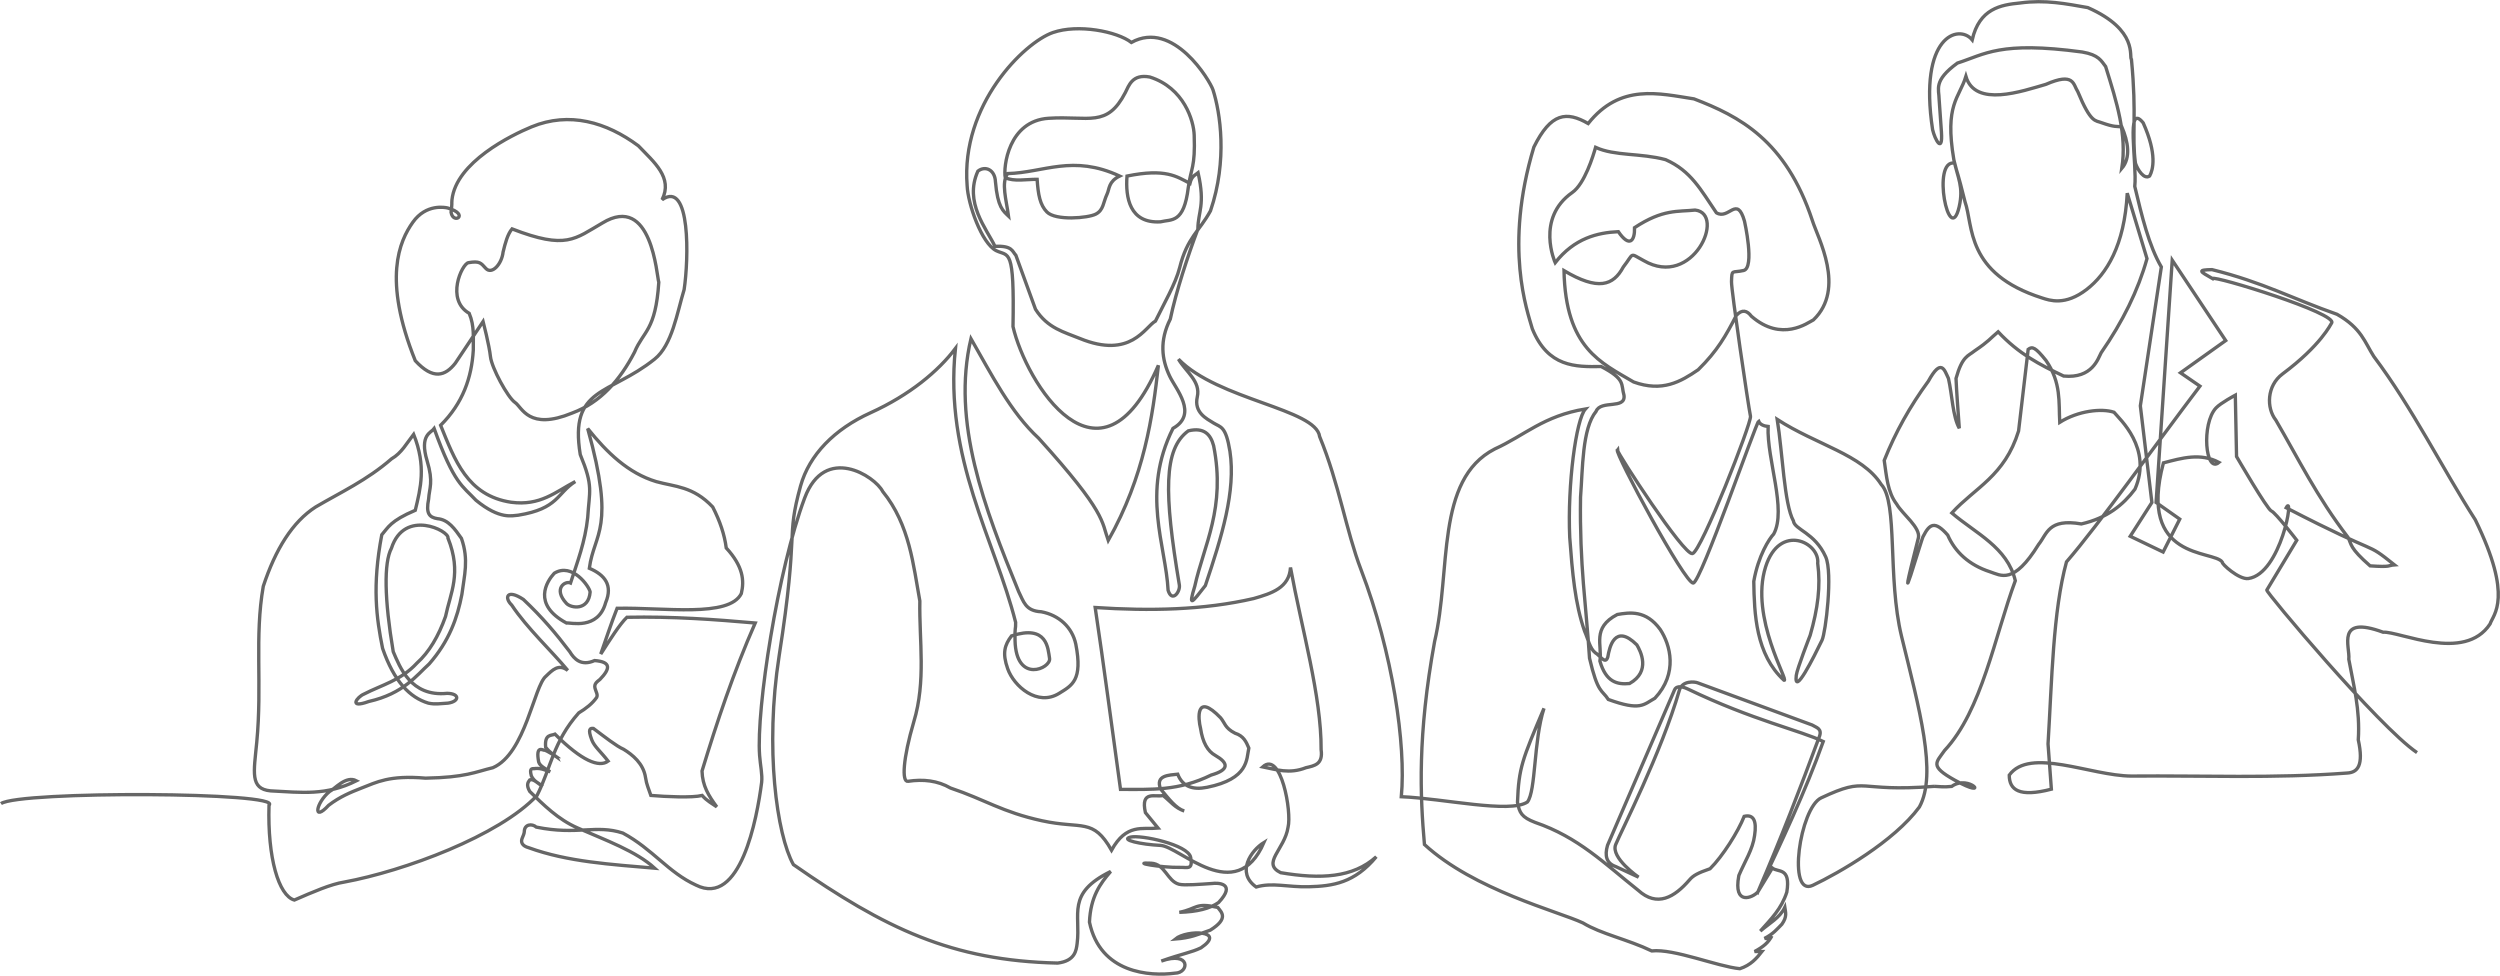 <?xml version="1.0" encoding="UTF-8" standalone="no"?>
<!-- Created with Inkscape (http://www.inkscape.org/) -->

<svg xmlns:dc="http://purl.org/dc/elements/1.1/" xmlns:cc="http://creativecommons.org/ns#" xmlns:rdf="http://www.w3.org/1999/02/22-rdf-syntax-ns#" xmlns:svg="http://www.w3.org/2000/svg" xmlns="http://www.w3.org/2000/svg" xmlns:sodipodi="http://sodipodi.sourceforge.net/DTD/sodipodi-0.dtd" xmlns:inkscape="http://www.inkscape.org/namespaces/inkscape" width="244.244mm" height="95.328mm" viewBox="0 0 244.244 95.328" version="1.1" id="svg2084" inkscape:version="1.0.1 (3bc2e813f5, 2020-09-07)" sodipodi:docname="svg-1024+.svg">
  <defs id="defs2078" />
  <sodipodi:namedview id="base" pagecolor="#ffffff" bordercolor="#666666" borderopacity="1.0" inkscape:pageopacity="0.0" inkscape:pageshadow="2" inkscape:zoom="0.35" inkscape:cx="584.42131" inkscape:cy="497.28941" inkscape:document-units="mm" inkscape:current-layer="layer1" inkscape:document-rotation="0" showgrid="false" inkscape:window-width="1512" inkscape:window-height="1040" inkscape:window-x="2198" inkscape:window-y="57" inkscape:window-maximized="0" />
  <g inkscape:label="Layer 1" inkscape:groupmode="layer" id="layer1" transform="translate(48.795,-16.592)">
    <path id="path839-0" style="display:inline;fill:none;stroke:#666;stroke-width:0.329;stroke-linecap:butt;stroke-linejoin:miter;stroke-miterlimit:4;stroke-dasharray:none;stroke-opacity:1" d="m 122.946,103.726 c 2.306,-4.869 4.668,-9.873 6.387,-14.69 -2.154,-1.058 -6.9,-2.08 -13.226,-5.126 -0.712,-0.343 -1.181,-0.264 -1.311,0.097 l -6.539,15.169 c -0.303,1.033 -0.099,1.762 0.798,2.076 l 2.235,1.038 c 0,0 -2.762,-1.902 -2.235,-3.193 0.494,-1.21 4.459,-8.964 6.22,-15.069 0.283,-0.981 1.522,-0.829 1.774,-0.729 l 11.191,4.121 c 0.409,0.259 1.041,0.343 0.691,1.195 -1.856,5.016 -3.71,9.837 -5.984,15.113 z M -48.7,95.104 c 1.777,-1.25 27.708,-1.145 26.186,0.16 -0.149,5.156 0.943,8.822 2.475,9.261 1.797,-0.784 3.588,-1.561 4.87,-1.756 5.847,-1.079 15.155,-4.524 18.841,-8.463 1.357,-2.688 1.577,-5.257 4.072,-8.063 0.702,-0.423 1.326,-0.902 1.756,-1.517 0.122,-0.276 -0.046,-0.484 -0.16,-0.878 -0.137,-0.476 0.256,-0.685 0.479,-0.878 0.997,-1.032 1.138,-1.715 -0.522,-1.843 -1.321,0.585 -2.004,-0.16 -2.432,-0.871 -1.333,-1.757 -2.67,-3.35 -4.531,-5.104 -1.632,-1.071 -1.881,-0.156 -1.137,0.554 1.5,2.256 3.931,4.514 5.477,6.382 -0.894,-0.679 -1.504,-0.034 -2.124,0.564 -1.183,0.941 -1.994,7.555 -5.189,8.942 -1.72,0.415 -2.659,0.951 -6.58,1.022 -3.56,-0.304 -4.773,0.397 -6.274,0.974 -1.047,0.409 -2.096,0.838 -3.193,1.677 -1.585,1.72 -1.255,-0.238 0.085,-1.345 0.524,-0.256 1.602,-1.589 2.629,-1.05 -2.972,1.476 -5.314,1.142 -8.398,0.985 -2.014,-0.198 -1.622,-1.814 -1.342,-4.738 0.542,-5.664 -0.228,-10.317 0.639,-15.249 1.196,-3.631 2.859,-6.296 5.109,-7.744 2.484,-1.459 4.995,-2.6 7.425,-4.71 0.967,-0.553 1.494,-1.54 2.156,-2.395 1.245,3.116 0.68,5.258 0.16,7.425 -2.443,1.039 -2.65,1.68 -3.273,2.395 -0.953,5 -0.519,8.157 0.08,11.097 1.116,3.23 2.66,4.804 4.471,5.349 0.695,0.147 1.157,0.036 1.916,0 1.108,-0.154 1.197,-0.936 -0.08,-0.958 -3.567,0.361 -4.621,-2.584 -5.269,-4.072 -0.862,-5.12 -0.924,-8.69 -0.175,-10.099 1.262,-3.926 5.684,-1.695 5.524,-0.998 1.371,3.429 0.238,5.349 -0.239,7.664 -0.69,1.939 -1.606,3.484 -2.794,4.551 -1.554,1.696 -3.433,2.125 -5.189,3.034 -0.634,0.265 -1.565,1.458 0.479,0.719 3.41,-0.771 4.686,-2.573 5.908,-3.672 1.958,-2.236 2.759,-4.505 3.193,-6.786 0.233,-1.863 0.697,-3.368 -0.042,-5.48 -0.637,-0.905 -1.277,-1.841 -2.345,-1.925 -0.809,-0.132 -1.139,-0.516 -0.862,-1.911 0.065,-1.079 0.493,-1.621 -0.148,-3.744 -0.766,-2.541 0.399,-2.746 0.692,-3.14 1.958,5.436 2.778,5.592 4.083,6.997 2.36,1.931 3.549,1.488 4.13,1.459 3.93,-0.633 3.771,-2.143 5.575,-3.289 -1.959,1.031 -3.428,2.4 -6.265,2.025 -4.303,-0.647 -5.524,-4.165 -6.894,-7.518 2.173,-2.157 3.033,-4.659 3.193,-7.345 -0.02,-1.176 0.134,-2.318 -0.399,-3.593 -2.322,-1.341 -0.717,-4.822 -0.08,-4.95 1.105,-0.187 1.214,0.025 1.7,0.557 0.591,0.646 1.565,-0.416 1.689,-1.596 0.213,-0.889 0.444,-1.748 0.875,-2.262 5.324,2.06 6.123,0.98 8.823,-0.573 4.853,-2.96 5.31,5.19 5.515,5.791 -0.311,4.752 -1.511,4.741 -2.372,6.826 -1.408,2.716 -3.309,4.913 -6.091,5.947 -4.255,1.751 -4.885,-0.563 -5.588,-1.038 C 0.813,55.429 -0.766,52.523 -0.879,51.434 -0.992,50.345 -1.597,48.001 -1.597,48.001 l -2.714,4.072 c -0.976,1.244 -2.154,1.671 -3.912,-0.24 -3.21,-7.994 -1.541,-11.695 -0.238,-13.528 1.303,-1.833 3.164,-1.45 3.407,-1.393 2.201,0.637 0.531,1.667 0.328,0.424 0.123,-1.063 0.046,-0.684 0.087,-1.219 0.394,-3.683 5.825,-6.326 7.775,-7.131 3.697,-1.525 7.318,-0.459 10.436,1.85 1.514,1.592 3.404,3.1 2.315,5.269 2.815,-1.983 2.602,5.851 2.156,8.782 -0.693,2.267 -1.164,5.413 -2.883,6.79 -4.446,3.563 -8.344,2.681 -7.266,9.32 1.312,3.169 0.885,3.527 0.728,6.163 -0.247,2.36 -1.012,4.336 -1.677,6.387 -0.531,-0.235 -1.728,0.552 -0.399,1.996 0.44,0.468 2.169,0.753 2.315,-1.118 -0.08,-0.521 -1.741,-2.915 -3.508,-1.827 -0.725,0.792 -2.19,3.035 1.193,4.861 0.372,-0.068 3.094,0.725 3.832,-1.996 0.713,-1.704 -0.077,-2.701 -1.597,-3.353 0.474,-3.513 2.605,-3.762 -0.16,-13.652 1.883,2.355 3.962,4.363 6.706,5.189 1.813,0.508 3.584,0.439 5.509,2.475 0.714,1.388 1.157,2.723 1.322,4.004 1.655,1.802 1.778,3.188 1.472,4.458 -1.199,2.378 -7.515,1.342 -12.135,1.437 -0.622,1.581 -1.071,2.987 -1.597,4.471 0.915,-1.425 1.847,-2.911 2.555,-3.593 4.519,-0.09 8.551,0.214 12.534,0.559 -2.118,4.824 -3.73,9.645 -5.195,14.464 0.039,1.438 0.64,2.411 1.443,3.499 -0.482,-0.339 -0.981,-0.595 -1.429,-1.112 -0.972,0.24 -3.542,0.119 -5.011,-0.004 C 14.567,93.606 14.379,93.28 14.272,92.559 14.066,91.172 12.986,90.324 12.136,89.798 11.441,89.5 10.268,88.572 9.18,87.759 c -0.312,-0.031 -0.577,0.012 -0.16,1.118 0.265,0.675 0.867,1.13 1.597,2.076 -0.888,0.65 -2.557,-0.012 -5.189,-2.635 -0.367,0.163 -1.037,-0.034 -0.914,1.277 0.424,0.547 0.855,0.785 1.314,1.118 -1.33e-4,-0.02 -1.242,-0.842 -1.409,-0.819 -0.167,0.023 -0.911,-0.576 -0.587,1.139 0.114,0.407 0.682,0.66 1.118,0.958 -0.457,-0.128 -0.807,-0.366 -1.437,-0.319 -0.231,0.068 -0.642,-0.176 -0.399,0.719 0.275,0.578 0.741,0.702 1.118,1.038 -0.433,-0.254 -0.916,-0.799 -1.277,-0.639 -0.184,0.243 -0.349,0.499 0,1.118 1.349,1.313 2.781,2.745 4.655,3.562 2.798,1.22 5.746,2.289 7.559,3.942 -4.23,-0.368 -8.512,-0.617 -12.295,-1.996 -0.662,-0.176 -0.828,-0.546 -0.641,-0.967 0.061,-0.138 0.192,-0.44 0.193,-0.602 0.006,-0.74 0.754,-0.818 1.174,-0.449 4.044,0.823 5.812,-0.279 8.455,0.581 2.931,1.579 4.431,3.847 7.148,5.085 4.33,2.181 5.956,-6.474 6.413,-10.045 0.082,-0.759 -0.126,-1.622 -0.2,-2.611 -0.337,-4.521 1.776,-18.143 4.401,-25.162 1.975,-5.281 6.862,-2.14 7.626,-0.639 2.653,3.26 2.992,7.263 3.627,10.696 -0.068,3.93 0.619,7.806 -0.593,11.818 -1.048,3.56 -1.194,5.898 -0.566,5.803 1.489,-0.224 2.89,-0.074 4.155,0.656 3.429,1.152 5.026,2.346 8.948,3.2 3.922,0.854 4.973,-0.317 6.783,2.875 1.462,-2.643 3.017,-2.015 4.551,-2.156 l -1.24,-1.517 c -0.501,-2.236 0.995,-1.471 1.719,-1.676 0.719,0.565 1.161,1.219 2.075,1.515 -0.777,-0.214 -1.545,-1.22 -2.314,-2.154 -0.53,-1.35 0.828,-1.341 1.675,-1.438 0.467,1.183 1.434,1.573 2.876,1.278 4.08,-0.827 3.838,-2.741 4.072,-3.832 -0.252,-0.583 -0.481,-1.177 -1.357,-1.456 -0.988,-0.506 -0.976,-1 -1.398,-1.499 -2.46,-2.547 -2.202,0.098 -1.959,1.043 0.203,1.362 0.693,2.221 1.44,2.631 1.317,0.755 1.366,1.409 -0.399,1.916 -3.195,1.564 -5.783,1.405 -8.863,1.402 -0.824,-5.927 -1.645,-12.233 -2.474,-17.768 5.338,0.349 10.557,0.262 15.488,-0.878 1.763,-0.505 3.48,-1.052 3.593,-3.034 1.094,6 3.024,12.57 2.992,17.8 0.204,1.441 -0.66,1.571 -1.475,1.76 -1.644,0.647 -2.901,0.18 -4.231,-0.08 1.788,-1.608 2.856,4.407 2.475,5.908 -0.334,2.171 -2.622,3.501 -0.721,4.431 3.877,0.65 7.07,0.509 9.343,-1.557 -2.124,2.562 -4.242,2.868 -6.586,2.93 -2.078,0.055 -3.552,-0.441 -5.15,0.024 -1.997,-1.416 -0.497,-3.578 0.764,-4.351 -2.752,6.332 -8.227,0.375 -10.122,0.287 -1.895,-0.088 -3.949,-0.549 -2.937,-0.806 1.013,-0.257 5.67,0.737 5.897,1.981 0.227,1.243 -0.293,0.955 -1.027,0.973 -1.836,0.045 -4.949,-0.513 -2.832,-0.408 1.364,0.068 1.573,1.749 2.714,2.053 0.511,0.136 2.106,0.005 3.231,-0.071 0.528,-0.075 2.443,-0.061 0.639,1.859 -0.835,0.592 -2.117,0.908 -3.832,0.958 1.781,-0.355 1.527,-0.988 3.752,-0.479 0.366,0.473 1.11,1.076 -0.734,2.223 -1.25,0.434 -1.904,0.748 -3.421,0.866 1.131,-0.93 5.064,-0.866 2.518,0.857 -0.987,0.474 -1.728,0.538 -3.884,1.296 2.907,-1.024 2.75,1.178 1.333,1.181 -2.434,0.318 -7.3,0.031 -8.346,-4.986 0.105,-2.467 1.046,-3.77 2.076,-4.95 -4.367,2.153 -2.911,4.148 -3.281,7.043 -0.085,0.666 -0.202,1.698 -1.901,1.906 C 44.194,110.456 37.657,107.287 28.718,101.061 27.093,98.159 25.918,89.667 27.324,80.675 29.311,67.966 27.944,69.412 29.421,64.057 c 0.854,-3.028 3.287,-5.531 6.837,-7.14 3.836,-1.739 6.626,-4.077 8.289,-6.281 -1.117,10.727 3.847,18.7 5.883,26.759 0.017,0.79 -0.095,0.354 -0.058,1.777 0.105,4.272 3.535,2.709 3.373,1.744 -0.162,-0.965 -0.2,-3.342 -3.717,-2.199 -0.67,0.891 -0.92,1.669 -0.371,3.215 0.605,1.706 2.908,3.717 5.03,2.395 1.238,-0.771 2.316,-1.259 1.621,-4.804 -0.347,-1.638 -1.633,-2.834 -3.371,-3.162 -1.577,-0.077 -1.731,-1.033 -2.212,-1.971 -3.338,-8.172 -6.569,-16.559 -4.661,-24.711 2.01,3.503 3.876,7.194 6.619,9.731 6.605,7.294 6.144,8.134 6.793,9.988 3.543,-6.292 4.347,-12.151 4.901,-17.116 -5.755,13.319 -12.955,1.655 -14.204,-3.782 0.143,-7.848 -0.426,-6.821 -1.631,-7.414 -1.444,-0.712 -2.776,-4.59 -2.85,-6.354 -0.628,-7.908 5.565,-13.981 8.375,-14.959 2.455,-0.855 6.261,-0.117 7.671,0.965 4.1,-2.259 7.681,3.743 7.974,4.637 0.705,2.187 1.439,6.874 -0.245,11.815 -1.11,2.038 -2.267,2.578 -3.014,5.556 -0.39,1.555 -1.56,3.566 -2.363,5.213 -1.02,0.566 -2.402,3.748 -7.392,1.699 -1.52,-0.625 -3.143,-0.987 -4.328,-2.853 l -1.916,-5.269 c -0.37,-0.403 -0.337,-0.949 -2.044,-0.88 -0.82,-1.715 -3.048,-4.29 -1.667,-7.344 0.711,-0.553 1.662,-0.156 1.715,1.038 0.214,2.516 0.758,2.854 1.277,3.353 -0.201,-1.516 -0.747,-3.291 -0.08,-4.151 3.562,-0.1 6.34,-1.89 10.937,0.24 -1.102,0.539 -0.99,1.257 -1.228,1.761 -0.387,0.818 -0.33,1.552 -1.094,1.954 -0.764,0.402 -3.928,0.664 -4.783,-0.202 -0.677,-0.686 -0.857,-1.686 -0.958,-3.193 -1.06,-0.007 -2.247,0.242 -3.114,-0.16 -0.198,-1.043 0.303,-5.555 4.24,-5.804 3.937,-0.25 5.703,0.954 7.493,-2.513 0.342,-0.663 0.667,-1.841 2.392,-1.518 3.345,1.059 4.292,4.277 4.335,5.678 0.12,3.166 -0.331,3.241 -0.577,5.116 -0.426,3.547 -1.643,3.083 -2.714,3.353 -3.022,0.185 -3.432,-2.379 -3.273,-4.471 3.774,-0.766 4.854,0.039 6.147,0.719 0.183,-0.749 0.51,-0.798 0.798,-1.038 0.721,3.204 -0.007,3.757 -0.023,5.509 -0.961,2.552 -2.141,6.131 -2.692,8.781 -1.073,2.127 -0.835,3.942 -0.065,5.571 0.61,1.292 2.806,3.71 0.326,5.108 -3.129,6.28 -0.698,11.436 -0.475,15.825 0.395,1.254 1.228,0.105 1.093,-0.558 -1.499,-8.944 -1.549,-13.254 0.881,-15.025 1.54,-0.367 2.176,0.341 2.472,1.453 1.211,6.08 -0.963,9.72 -1.839,13.721 -0.663,2.168 -0.273,1.62 1.031,-0.058 1.6,-4.771 2.992,-9.215 2.402,-13.115 -0.4,-2.495 -0.908,-2.338 -1.592,-2.761 -0.684,-0.423 -1.941,-1.03 -1.598,-2.554 0.343,-1.523 -1.075,-2.405 -1.838,-3.689 3.839,3.976 13.45,4.862 13.792,7.563 1.923,4.683 2.559,9.125 4.056,13.04 3.077,8.047 4.397,17.096 3.923,22.143 4.108,0.173 10.611,1.663 12.32,0.517 0.839,-1.083 0.595,-5.982 1.619,-9.151 -2.133,5.037 -2.462,5.8 -2.589,9.179 0.189,1.016 0.39,1.455 1.728,1.968 4.234,1.449 6.748,3.999 10.064,6.628 1.85,1.681 3.536,0.699 5.02,-1.024 0.357,-0.415 0.787,-0.66 2.003,-1.081 1.237,-1.224 2.747,-3.628 3.334,-5.117 0.92,-0.219 1.235,0.44 1.015,1.871 -0.172,1.355 -0.965,2.55 -1.538,3.907 -0.572,3.035 1.392,2.151 1.858,1.601 l 1.414,-2.324 c 0.572,0.448 1.81,-0.115 1.415,2.349 -0.537,1.655 -1.533,2.615 -2.59,3.808 0.837,-0.739 1.903,-1.284 2.395,-2.315 0.074,0.489 0.24,0.895 -0.285,1.639 -0.493,0.499 -0.839,0.948 -1.711,1.395 0.247,-0.05 0.571,0.198 0.719,-0.24 -0.329,0.637 -0.794,1.037 -1.677,1.517 h 0.718 c -0.527,0.672 -1.089,1.324 -2.156,1.677 -2.203,-0.216 -6.429,-1.971 -8.613,-1.738 -2.319,-1.117 -4.956,-1.657 -6.715,-2.732 -2.424,-1.138 -10.626,-3.2 -15.488,-7.664 -0.419,-4.742 -0.685,-10.641 0.991,-19.826 1.644,-6.936 0.036,-15.809 5.875,-18.814 2.921,-1.322 4.766,-3.239 8.862,-3.912 -0.921,1.017 -1.762,7.389 -1.534,12.551 0.256,3.431 0.512,6.47 1.454,9.164 0.328,0.731 0.508,1.691 1.042,2.104 0.474,0.259 0.981,1.218 1.227,0.405 0.151,-0.913 0.67,-3.328 2.835,-1.176 0.354,0.604 1.399,2.583 -0.713,3.777 -1.198,0.115 -2.3,-0.12 -2.896,-2.188 0.249,-1.567 -0.825,-3.239 1.694,-4.554 1.201,-0.206 2.801,-0.459 4.198,1.461 0.992,1.502 1.758,4.274 -0.52,6.718 -1.113,0.62 -1.389,1.269 -4.548,0.122 -0.634,-0.978 -1.025,-0.555 -1.839,-4.034 -0.32,-5.145 -0.985,-9.06 -0.878,-15.728 0.215,-2.755 0.151,-6.715 1.517,-8.383 0.454,-1.153 2.901,-0.157 2.73,-1.564 -0.315,-1.093 0.186,-1.557 -2.233,-2.821 -2.511,0.046 -5.197,0.061 -6.724,-3.679 -0.482,-1.723 -2.803,-7.963 0.15,-17.76 1.67,-3.372 3.198,-3.515 5.306,-2.301 3.133,-3.947 6.927,-2.928 10.342,-2.406 4.397,1.686 8.969,4.027 11.562,11.885 0.517,1.661 3.297,6.65 0.103,9.705 -0.547,0.273 -3.093,2.221 -6.058,-0.355 -0.43,-0.568 -0.91,-0.699 -1.474,-0.086 -1.01,1.969 -1.846,3.465 -3.725,5.311 -1.721,1.181 -3.516,2.208 -6.307,1.198 -3.189,-1.893 -6.646,-3.282 -6.806,-10.879 3.337,1.982 4.81,1.473 5.795,-0.357 1.09,-1.401 0.559,-1.397 1.997,-0.622 4.816,2.791 8.066,-4.599 5.022,-4.939 -1.685,0.179 -3.134,-0.117 -5.921,1.72 0.039,1.294 -0.496,1.982 -1.584,0.39 -2.035,0.095 -4.292,0.636 -6.168,3.031 0,0 -1.949,-4.323 1.67,-6.858 1.208,-0.846 2.043,-3.583 2.277,-4.41 1.878,0.868 4.388,0.541 6.841,1.203 2.487,1.097 3.435,2.951 4.962,5.189 1.224,0.743 2,-1.771 2.743,0.816 0,0 1.032,4.569 -0.088,4.824 -1.157,0.264 -1.142,-0.184 -1.18,1.106 -0.023,0.795 1.624,12.003 1.855,13.14 0.106,0.64 -4.809,13.209 -5.668,13.412 -0.842,0.2 -7.341,-9.804 -7.345,-10.139 -0.265,0.284 6.632,13.142 7.425,13.013 0.753,-0.122 6.12,-15.635 6.387,-15.807 0.138,0.347 0.554,0.479 0.922,0.516 -0.133,3.237 1.838,8.117 0.548,10.503 -0.443,0.466 -1.51,2.119 -1.948,4.629 0.047,3.161 0.197,7.151 2.954,9.66 0.557,0.215 -3.37,-6.134 -1.798,-11.083 1.375,-4.33 5.316,-2.376 5.09,-0.343 0.298,2.237 0.015,4.422 -0.737,7.034 0,0 -1.283,3.278 -1.357,3.912 -0.252,2.151 1.705,-1.763 2.515,-3.433 0.355,-0.732 1.067,-6.564 0.359,-8.143 -1.071,-2.391 -3.046,-2.638 -3.154,-3.513 -0.906,-1.669 -1.054,-6.63 -1.58,-9.913 3.841,2.488 8.3,3.425 10.157,6.35 1.656,1.745 0.597,9.128 1.988,14.844 1.707,7.017 3.523,13.43 1.741,16.671 -2.471,3.362 -7.869,6.444 -10.41,7.649 -2.541,1.205 -1.261,-7.567 0.816,-8.541 4.688,-2.198 3.275,-0.515 11.059,-1.127 m 0,0 c 0.53,0.014 0.866,0.094 1.689,0.008 1.727,-1.257 3.936,1.411 0.297,-0.617 -2.487,-1.386 -1.815,-1.701 -0.987,-2.897 3.643,-3.893 4.898,-11.159 6.91,-16.585 -0.775,-3.277 -3.88,-4.622 -6.203,-6.616 2.263,-2.482 5.169,-3.601 6.522,-8.01 l 0.936,-7.975 c 0.41,-0.318 0.712,-0.199 1.746,1.091 1.498,2.172 1.233,4.076 1.338,6.037 1.808,-1.138 4.101,-1.387 5.301,-0.985 0.526,0.644 3.783,3.523 2.052,7.511 -1.173,1.566 -2.745,2.83 -5.237,3.401 -3.25,-0.555 -3.34,0.967 -4.177,1.998 -2.458,3.99 -3.693,3.019 -4.748,2.678 -2.049,-0.662 -3.418,-1.935 -4.135,-3.589 -1.251,-1.432 -1.766,-1.097 -2.381,0.098 -0.089,-0.056 -3.044,10.213 -0.489,0.199 0.26,-1.017 -1.564,-2.345 -2.118,-3.323 -0.888,-1.15 -0.992,-2.741 -1.215,-4.266 1.105,-2.77 2.509,-5.274 4.311,-7.74 1.274,-2.31 1.566,-1.098 1.965,-0.269 0.359,1.569 0.414,3.732 1.059,4.865 -0.124,-1.736 -0.272,-3.641 -0.32,-4.87 0.616,-2.203 1.188,-2.175 1.815,-2.689 1.446,-0.98 1.472,-1.165 2.298,-1.864 2.019,2.161 4.052,3.204 6.402,4.323 2.808,0.267 3.365,-1.724 3.664,-2.276 2.102,-3.031 3.616,-6.094 4.479,-9.194 l -1.93,-6.396 c -0.265,5.133 -2.045,7.917 -3.946,9.39 -2.133,1.653 -3.653,1.077 -4.369,0.849 -7.503,-2.389 -6.713,-7.078 -7.535,-9.4 -0.741,-2.994 -0.733,-2.652 -1.009,-3.773 -2.308,-0.434 -0.525,8.375 0.438,4.269 0.452,-1.968 -0.14,-2.803 -0.522,-4.618 -0.911,-5.398 0.515,-5.975 1.181,-8.12 0.914,3.065 5.508,1.43 7.809,0.773 2.789,-1.215 2.659,0.002 3.126,0.72 1.283,3.109 1.733,2.787 2.319,3.025 1.269,0.454 1.471,0.347 1.974,0.398 0.628,1.472 0.892,3.018 0.005,4.067 0.504,-3.316 -0.47,-6.381 -1.582,-9.951 -0.428,-0.549 -0.657,-1.142 -2.29,-1.421 -8.062,-1.086 -9.5,0.224 -12.192,1.081 -2.379,1.736 -1.791,2.55 -1.785,3.544 l 0.225,3.203 c 0.143,2.159 -0.635,0.743 -0.864,-0.241 -1.393,-9.193 2.572,-10.345 3.868,-8.774 0.7,-3.058 2.787,-3.421 4.681,-3.603 2.476,-0.339 4.515,0.084 6.616,0.451 4.994,2.202 3.994,4.856 4.263,5.067 0.533,5.485 0.02,7.448 0.392,10.143 0.22,0.649 0.844,1.619 1.384,1.244 0.333,-0.607 0.747,-2.119 -0.628,-5.192 -1.743,-2.151 -0.587,4.029 -0.824,6.208 0.689,2.892 1.378,5.784 2.596,7.87 l -2.051,13.568 1.127,9.441 -2.115,3.299 3.214,1.541 1.623,-3.214 -2.311,-1.629 1.577,-23.67 5.225,7.854 -4.417,3.15 1.898,1.303 c -4.347,5.726 -9.87,13.513 -13.037,17.17 -1.319,4.826 -1.42,11.519 -1.802,17.782 l 0.326,4.424 c -3.154,0.82 -4.112,0.066 -4.116,-1.371 2.002,-2.768 7.941,0.058 11.913,0.09 7.022,-0.064 13.886,0.249 21.112,-0.297 1.008,-0.057 1.623,-0.733 1.075,-3.244 0.194,-2.961 -0.469,-5.343 -0.926,-7.864 0.139,-1.225 -1.31,-4.365 3.352,-2.65 1.597,-0.107 7.948,2.996 10.447,-0.804 0.3,-0.92 2.31,-2.534 -1.44,-10.177 -3.198,-4.991 -6.168,-10.972 -9.915,-15.959 -0.885,-1.375 -1.195,-2.754 -3.593,-4.119 -4.275,-1.492 -7.254,-3.134 -12.214,-4.364 -1.471,0.027 -1.202,0.163 0.04,0.869 0.13,-0.332 12.35,3.434 11.64,4.353 -0.071,0.091 -1.037,2.171 -4.789,4.966 -1.556,1.159 -1.586,3.338 -0.656,4.515 2.212,3.785 3.993,7.465 7.055,11.457 0.352,0.691 0.129,1.012 2.153,2.78 2.107,0.147 1.724,-0.046 2.382,-0.097 -3.114,-2.473 -0.83,-0.538 -10.58,-5.582 0.833,-1.526 -0.502,6.462 -3.698,6.918 -0.899,0.128 -2.657,-1.457 -2.542,-1.607 -0.844,-1.206 -8.307,-0.104 -5.753,-9.692 1.806,-0.477 3.612,-1.002 5.428,-0.047 -1.333,1.139 -1.739,-3.784 -0.286,-5.325 0.454,-0.482 1.882,-1.244 1.882,-1.244 l 0.12,5.996 c 0,0 2.99,5.157 3.402,5.319 0.412,0.162 2.483,2.86 2.483,2.86 l -2.927,4.865 c -0.158,0.131 10.927,13.332 14.673,15.88" sodipodi:nodetypes="ccsccccsscccccccccccsccccccccccccccsccccccccccccccccccccccccccccccccsccccccsscccscccscccsccccccccccccccccccccccscccccccscccccccsccscccccsscccscsccccccccccccccccccccccccsccsssssscccccccccccsccscscccscssccccccccscscccscsccccccccsssccsscccccccccsccccccccssccsccccccsccccccccccccccccccccccccccccccccccccccccccccccccccccccsccccsscscscccccsccssscccscsscccscccccccccccsccsccccccccccccssccccccccccccccccccccccccccccccccccccccccccccccccccsscccccscccsccsccc" inkscape:export-xdpi="200" inkscape:export-ydpi="200" />
  </g>
</svg>
